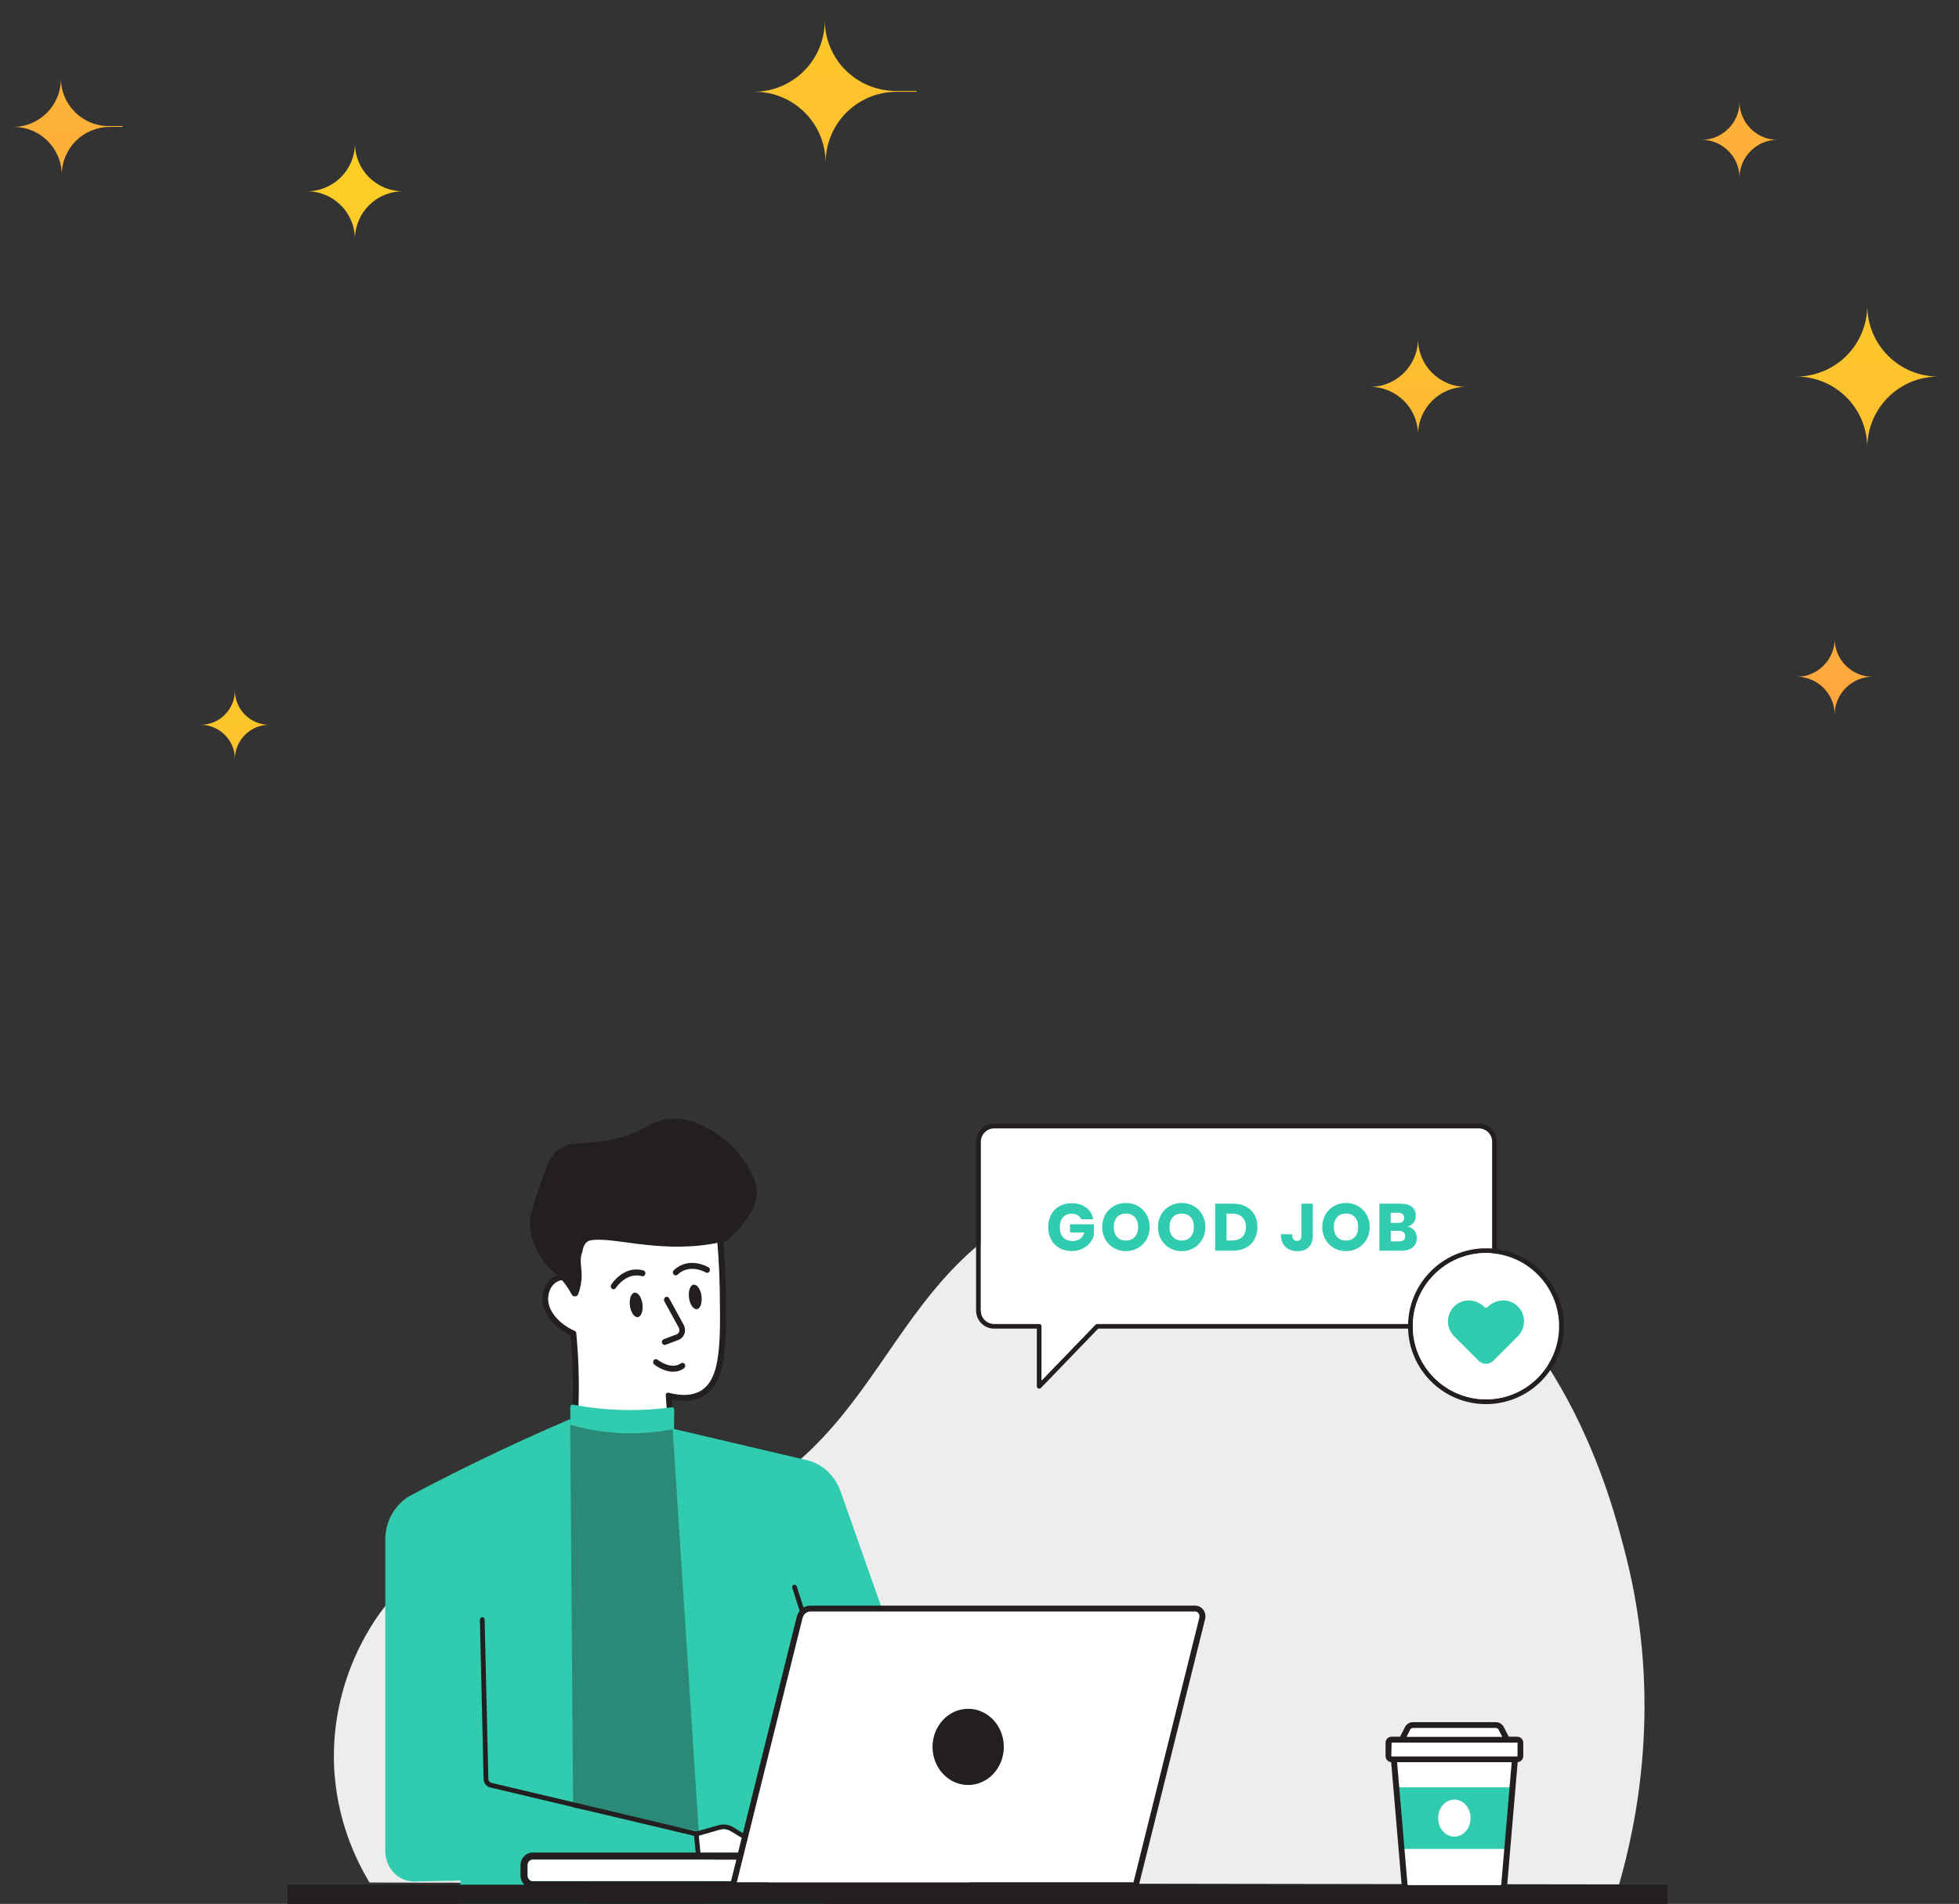 <svg width="499" height="485" viewBox="0 0 499 485" fill="none" xmlns="http://www.w3.org/2000/svg">
<rect x="0" y="0" width="499" height="485" fill="#333333" stroke="none"/>
<path d="M376.925 98.546H373.431C366.661 98.546 361.202 93.084 361.202 86.31V82.814V86.31C361.202 93.084 355.742 98.546 348.972 98.546H345.478H348.972C355.742 98.546 361.202 104.009 361.202 110.783V114.279V110.783C361.202 104.009 366.661 98.546 373.431 98.546H376.925Z" fill="url(#paint0_linear_1_164)"/>
<path d="M106.133 48.727H102.639C95.869 48.727 90.41 43.264 90.41 36.49V32.994V36.49C90.41 43.264 84.95 48.727 78.18 48.727H74.686H78.18C84.95 48.727 90.41 54.19 90.41 60.963V64.459V60.963C90.41 54.19 95.869 48.727 102.639 48.727H106.133V48.727Z" fill="url(#paint1_linear_1_164)"/>
<path d="M31.228 32.12H27.734C20.965 32.12 15.505 26.658 15.505 19.884V16.607V20.103C15.505 26.876 10.046 32.339 3.276 32.339H0H3.494C10.264 32.339 15.723 37.802 15.723 44.575V48.071V44.575C15.723 37.802 21.183 32.339 27.953 32.339H31.228V32.12Z" fill="url(#paint2_linear_1_164)"/>
<path d="M479.782 172.401H476.943C471.702 172.401 467.335 168.031 467.335 162.787V159.946V162.787C467.335 168.031 462.967 172.401 457.726 172.401H454.887H457.726C462.967 172.401 467.335 176.771 467.335 182.016V184.856V182.016C467.335 176.771 471.702 172.401 476.943 172.401H479.782Z" fill="url(#paint3_linear_1_164)"/>
<path d="M455.542 35.617H452.703C447.462 35.617 443.095 31.246 443.095 26.002V23.162V26.002C443.095 31.246 438.727 35.617 433.486 35.617H430.647H433.486C438.727 35.617 443.095 39.987 443.095 45.231V48.071V45.231C443.095 39.987 447.462 35.617 452.703 35.617H455.542V35.617Z" fill="url(#paint4_linear_1_164)"/>
<path d="M71.192 184.638H68.572C63.767 184.638 59.836 180.705 59.836 175.897V173.275V175.897C59.836 180.705 55.906 184.638 51.101 184.638H48.48H51.101C55.906 184.638 59.836 188.571 59.836 193.378V196V193.378C59.836 188.571 63.767 184.638 68.572 184.638H71.192Z" fill="url(#paint5_linear_1_164)"/>
<path d="M233.449 23.162H228.208C218.162 23.162 210.082 15.077 210.082 5.026V0V5.244C210.082 15.295 202.002 23.38 191.957 23.38H186.716H192.175C202.221 23.38 210.301 31.465 210.301 41.516V46.76V41.516C210.301 31.465 218.381 23.38 228.426 23.38H233.449V23.162Z" fill="url(#paint6_linear_1_164)"/>
<path d="M499 95.924H493.759C483.713 95.924 475.633 87.84 475.633 77.788V72.544V77.788C475.633 87.84 467.553 95.924 457.508 95.924H452.266H457.508C467.553 95.924 475.633 104.009 475.633 114.06V119.304V114.06C475.633 104.009 483.713 95.924 493.759 95.924H499V95.924Z" fill="url(#paint7_linear_1_164)"/>
<g clip-path="url(#clip0_1_164)">
<path d="M412.417 480.03C416.71 465.121 423.646 433.408 414.085 396.049C410.315 381.329 398.166 333.877 354.782 310.859C349.731 308.18 314.599 290.222 275.211 302.976C222.924 319.915 229.175 369.595 176.338 387.525C142.208 399.107 118.622 385.496 99.699 407.224C92.159 415.883 84.573 431.045 85.069 449.039C85.475 463.615 91.031 474.42 94.125 479.561C200.222 479.715 306.319 479.877 412.408 480.03H412.417Z" fill="#EDEDED"/>
<path d="M184.871 328.565L184.564 328.528H184.871C184.772 322.152 184.33 315.802 183.554 309.669C183.5 309.2 183.04 308.857 182.571 308.866L165.74 310.453L148.883 311.707C148.477 311.743 148.143 312.05 148.071 312.429L145.374 324.677C144.166 324.434 142.145 324.325 140.404 325.696C138.627 327.13 138.213 329.277 138.131 330.432C137.87 334.048 140.765 337.963 145.329 340.209C146.024 347.551 146.123 355.055 145.627 362.523C145.158 369.486 144.156 376.458 142.65 383.241C142.578 383.548 142.677 383.873 142.921 384.116L152.482 392.964C152.653 393.118 152.869 393.199 153.095 393.199C153.239 393.199 153.384 393.163 153.528 393.091L172.649 382.601C172.965 382.438 173.145 382.087 173.109 381.744L171.179 356.525C174.426 357.175 177.141 356.85 179.279 355.569C185.205 352.024 185.069 342.175 184.871 328.546V328.565ZM170.412 354.505C170.124 354.424 169.808 354.505 169.619 354.676C169.393 354.857 169.267 355.136 169.285 355.443L171.269 381.302L153.23 391.196L144.544 383.151C146.015 376.377 146.989 369.486 147.44 362.65C147.954 355.019 147.845 347.235 147.097 339.523C147.061 339.199 146.862 338.928 146.574 338.802C142.389 336.89 139.728 333.588 139.953 330.567C140.007 329.71 140.296 328.132 141.559 327.13C143.345 325.705 145.708 326.652 145.744 326.67C145.987 326.761 146.267 326.743 146.484 326.625C146.709 326.517 146.88 326.31 146.962 326.021L149.695 313.475L165.894 312.266L181.867 310.76C182.562 316.587 182.968 322.567 183.067 328.546C183.112 331.027 183.13 333.002 183.13 334.761C183.13 345.404 182.372 351.628 178.368 354.027C176.401 355.208 173.723 355.362 170.421 354.505H170.412Z" fill="#231F20"/>
<path d="M183.419 334.761C183.419 345.431 182.679 351.781 178.503 354.288C176.456 355.506 173.714 355.677 170.322 354.793C170.142 354.748 169.934 354.784 169.79 354.911C169.637 355.028 169.565 355.226 169.574 355.416L171.567 381.473L153.167 391.566L144.193 383.259C145.672 376.495 146.664 369.549 147.124 362.631C147.647 354.965 147.521 347.208 146.781 339.559C146.754 339.343 146.628 339.163 146.429 339.072C142.136 337.115 139.403 333.688 139.629 330.54C139.692 329.629 140.007 327.951 141.342 326.887C143.191 325.408 145.564 326.274 145.816 326.382C145.987 326.445 146.168 326.427 146.321 326.346C146.475 326.274 146.592 326.12 146.637 325.949L149.415 313.186L165.831 311.969L182.102 310.435C182.823 316.397 183.238 322.494 183.338 328.546C183.374 330.756 183.401 332.84 183.401 334.761H183.419Z" fill="white"/>
<path d="M185.277 315.937C191.969 309.894 193.169 305.565 192.727 302.561C192.032 297.88 186.693 292.144 186.747 292.225C180.018 285.974 174.661 284.874 171.035 285.009C165.235 285.225 164.55 288.59 155.548 290.385C147.99 291.891 144.959 290.222 141.658 293.379C139.926 295.039 139.069 297.51 137.365 302.462C135.579 307.621 134.695 310.201 135.074 313.114C135.543 316.749 137.626 320.916 140.567 323.622C141.415 324.398 142.632 325.336 144.003 327.176C144.689 328.096 145.221 328.979 145.645 329.782C146.006 330.477 147.016 330.386 147.286 329.656C147.999 327.699 148.161 326.075 148.161 324.876C148.152 322.548 147.503 320.925 148.378 318.751C148.378 318.751 148.567 316.361 150.353 315.991C155.684 314.891 167.337 319.175 181.146 316.902C182.959 316.605 184.411 316.217 185.295 315.955L185.277 315.937Z" fill="#231F20"/>
<path d="M160.464 332.659C160.698 334.373 161.6 335.654 162.484 335.519C163.359 335.383 163.873 333.877 163.639 332.154C163.404 330.441 162.502 329.16 161.618 329.295C160.743 329.43 160.229 330.937 160.464 332.659Z" fill="#231F20"/>
<path d="M175.509 330.63C175.743 332.344 176.645 333.625 177.529 333.489C178.404 333.354 178.918 331.848 178.683 330.125C178.449 328.411 177.547 327.13 176.663 327.266C175.788 327.401 175.274 328.907 175.509 330.63Z" fill="#231F20"/>
<path d="M156.279 328.429C156.144 328.429 156.008 328.384 155.882 328.303C155.557 328.068 155.476 327.599 155.693 327.257C155.819 327.049 158.903 322.26 163.873 323.631C164.252 323.73 164.478 324.145 164.378 324.551C164.279 324.957 163.9 325.2 163.522 325.092C159.508 323.992 156.892 328.05 156.865 328.096C156.73 328.312 156.504 328.429 156.279 328.429Z" fill="#231F20"/>
<path d="M172.108 324.894C171.91 324.894 171.72 324.803 171.576 324.641C171.314 324.325 171.341 323.847 171.639 323.577C175.49 319.942 180.262 322.711 180.469 322.828C180.812 323.036 180.929 323.487 180.74 323.856C180.55 324.217 180.118 324.352 179.784 324.154C179.621 324.055 175.671 321.791 172.577 324.713C172.442 324.839 172.28 324.903 172.108 324.903V324.894Z" fill="#231F20"/>
<path d="M169.303 342.617C169.014 342.617 168.735 342.419 168.636 342.112C168.509 341.715 168.699 341.291 169.069 341.147L172.343 339.92C172.649 339.803 172.893 339.55 173.001 339.226C173.109 338.901 173.082 338.54 172.92 338.243C169.24 331.586 169.204 331.451 169.168 331.334C169.041 330.937 169.24 330.513 169.61 330.377C169.961 330.251 170.34 330.432 170.485 330.792C170.629 331.09 171.991 333.579 174.138 337.476C174.516 338.161 174.589 338.991 174.336 339.74C174.083 340.488 173.524 341.075 172.821 341.336L169.547 342.563C169.465 342.59 169.393 342.608 169.312 342.608L169.303 342.617Z" fill="#231F20"/>
<path d="M171.441 349.436C168.942 349.436 166.769 347.686 166.642 347.578C166.336 347.325 166.272 346.847 166.507 346.523C166.742 346.189 167.183 346.126 167.499 346.378C167.499 346.378 170.891 349.093 173.461 347.289C173.786 347.064 174.228 347.154 174.435 347.506C174.652 347.857 174.561 348.326 174.237 348.552C173.317 349.201 172.352 349.436 171.432 349.436H171.441Z" fill="#231F20"/>
<path d="M215.312 463.091C211.866 445.584 208.403 428.086 204.948 410.579L209.377 480.102L209.684 485H116.827C116.962 483.367 117.107 481.735 117.242 480.102C117.269 479.751 117.305 479.417 117.323 479.065L105.526 479.282C101.458 479.363 98.139 475.872 98.139 471.525V392.252C98.139 387.435 100.682 383.043 104.705 380.905C109.891 378.136 115.267 375.385 120.832 372.679C129.211 368.575 137.356 364.877 145.221 361.513C146.673 368.747 152.599 373.78 158.985 373.581C164.351 373.428 169.267 369.604 171.323 363.93L205.535 371.967C209.458 372.887 212.669 375.854 214.085 379.868L240.937 455.912C232.395 458.311 223.853 460.701 215.312 463.1V463.091Z" fill="#31CCAF"/>
<path d="M179.161 485H149.613L149.46 480.102L149.397 478.461L178.431 477.902L177.294 466.339L145.987 460.521L145.23 361.522C148.405 362.659 152.671 363.84 157.812 364.345C163.242 364.877 167.887 364.489 171.332 363.939C173.542 398.123 175.761 432.299 177.971 466.474C178.178 469.595 178.386 472.715 178.575 475.836C178.674 477.261 178.765 478.695 178.855 480.102C178.963 481.735 179.071 483.367 179.17 485H179.161Z" fill="#2B8977"/>
<path d="M190.265 467.574C190.265 467.574 189.48 467.105 189.029 466.835L188.722 466.654C188.659 466.618 187.667 466.014 186.747 465.455C185.61 464.778 184.276 464.598 183.022 464.959L176.708 466.762L177.358 473.383L188.948 474.348L190.58 467.818L190.256 467.574H190.265ZM188.037 473.058L178.467 472.255L178.016 467.655L183.347 466.122C184.294 465.851 185.268 465.987 186.116 466.501C187.063 467.069 188.073 467.682 188.091 467.682L188.397 467.863C188.623 468.007 188.957 468.206 189.209 468.35L188.037 473.058Z" fill="#231F20"/>
<path d="M189.209 468.35L188.037 473.058L178.467 472.255L178.016 467.655L183.347 466.122C184.294 465.851 185.268 465.987 186.116 466.501C187.063 467.069 188.073 467.682 188.091 467.682L188.397 467.863C188.623 468.007 188.957 468.206 189.209 468.35Z" fill="white"/>
<path d="M306.455 410.02C305.959 409.38 305.21 409.019 304.425 409.019H206.455C204.813 409.01 203.37 410.165 202.955 411.851L188.001 471.922H135.669C133.964 471.922 132.584 473.365 132.584 475.151V477.775C132.584 479.552 133.964 481.004 135.669 481.004H289.904L306.96 412.465C307.176 411.581 306.996 410.697 306.455 410.02ZM186.188 479.2H135.669C134.966 479.191 134.397 478.551 134.397 477.775V475.151C134.397 474.366 134.966 473.735 135.669 473.735H187.55L186.179 479.2H186.188ZM305.21 412.005L288.497 479.2H188.073L204.714 412.284C204.93 411.409 205.643 410.823 206.455 410.823H304.425C304.669 410.832 304.876 410.931 305.03 411.139C305.219 411.382 305.3 411.707 305.21 412.014V412.005Z" fill="#231F20"/>
<path d="M187.559 473.735L186.188 479.2H135.669C134.966 479.191 134.397 478.551 134.397 477.775V475.151C134.397 474.366 134.966 473.735 135.669 473.735H187.55H187.559Z" fill="white"/>
<path d="M305.499 412.086L288.731 479.498H187.676L204.416 412.203C204.669 411.211 205.508 410.507 206.446 410.507H304.416C304.741 410.516 305.048 410.661 305.264 410.94C305.517 411.256 305.607 411.68 305.49 412.077L305.499 412.086Z" fill="white"/>
<path d="M248.432 473.428L246.916 479.498H196.154C195.279 479.489 194.585 478.713 194.585 477.766V475.142C194.585 474.195 195.288 473.428 196.154 473.428H248.423H248.432Z" fill="white"/>
<path d="M255.693 445.007C255.693 450.365 251.625 454.712 246.61 454.712C241.595 454.712 237.536 450.365 237.536 445.007C237.536 439.65 241.604 435.302 246.619 435.302C251.634 435.302 255.693 439.65 255.693 445.007Z" fill="#231F20"/>
<path d="M424.773 480.102H73.227V485H424.773V480.102Z" fill="#231F20"/>
<path d="M145.257 358.41C145.257 358.04 145.591 357.761 145.951 357.824C150.687 358.726 156.405 359.366 162.872 359.168C165.803 359.078 168.545 358.834 171.071 358.491C171.432 358.446 171.738 358.726 171.738 359.087L171.684 364.02C168.509 364.661 164.541 365.175 159.977 365.121C153.988 365.049 148.964 364.011 145.266 362.947C145.266 361.432 145.266 359.917 145.266 358.401L145.257 358.41Z" fill="#31CCAF"/>
<path d="M177.213 467.746C177.168 467.746 177.123 467.746 177.078 467.728L124.882 455.344C123.908 455.118 123.213 454.252 123.186 453.251L122.239 412.591C122.239 412.257 122.491 411.978 122.825 411.969H122.843C123.168 411.969 123.439 412.23 123.448 412.555L124.395 453.215C124.404 453.666 124.719 454.054 125.152 454.153L177.349 466.537C177.673 466.618 177.872 466.943 177.799 467.268C177.736 467.547 177.484 467.737 177.213 467.737V467.746Z" fill="#231F20"/>
<path d="M204.263 410.76C204.01 410.76 203.767 410.598 203.686 410.345L201.801 404.482C201.701 404.167 201.873 403.824 202.188 403.725C202.504 403.625 202.847 403.797 202.946 404.112L204.831 409.975C204.93 410.291 204.759 410.634 204.443 410.733C204.38 410.751 204.317 410.76 204.254 410.76H204.263Z" fill="#231F20"/>
<path d="M376.681 286.254H253.23C250.705 286.254 248.63 288.31 248.63 290.854V333.859C248.63 336.403 250.696 338.459 253.23 338.459H264.108V353.143C264.108 353.386 264.261 353.612 264.496 353.702C264.568 353.738 264.64 353.747 264.712 353.747C264.883 353.747 265.037 353.684 265.145 353.567L279.73 338.459H376.672C379.216 338.459 381.272 336.403 381.272 333.859V290.845C381.272 288.301 379.216 286.245 376.672 286.245L376.681 286.254ZM380.072 333.859C380.072 335.726 378.557 337.25 376.681 337.25H279.486C279.333 337.25 279.17 337.314 279.053 337.431L265.325 351.646V337.855C265.325 337.512 265.055 337.25 264.721 337.25H253.239C251.372 337.25 249.848 335.726 249.848 333.859V290.845C249.848 288.978 251.372 287.453 253.239 287.453H376.69C378.566 287.453 380.081 288.978 380.081 290.845V333.85L380.072 333.859Z" fill="#231F20"/>
<path d="M380.072 290.845V333.85C380.072 335.717 378.557 337.241 376.681 337.241H279.486C279.333 337.241 279.17 337.304 279.053 337.422L265.325 351.637V337.846C265.325 337.503 265.055 337.241 264.721 337.241H253.239C251.372 337.241 249.848 335.717 249.848 333.85V290.845C249.848 288.978 251.372 287.453 253.239 287.453H376.69C378.566 287.453 380.081 288.978 380.081 290.845H380.072Z" fill="white"/>
<path d="M378.512 317.994C367.562 317.994 358.66 326.896 358.66 337.846C358.66 348.795 367.562 357.689 378.512 357.689C389.462 357.689 398.355 348.786 398.355 337.846C398.355 326.905 389.453 317.994 378.512 317.994ZM378.512 356.471C368.23 356.471 359.869 348.11 359.869 337.846C359.869 327.581 368.23 319.202 378.512 319.202C388.794 319.202 397.137 327.572 397.137 337.846C397.137 348.119 388.776 356.471 378.512 356.471Z" fill="#231F20"/>
<path d="M397.137 337.846C397.137 348.119 388.776 356.471 378.512 356.471C368.248 356.471 359.869 348.11 359.869 337.846C359.869 327.581 368.23 319.202 378.512 319.202C388.794 319.202 397.137 327.572 397.137 337.846Z" fill="white"/>
<path d="M276.672 307.612C277.646 308.343 278.25 309.335 278.485 310.589H275.418C275.211 310.156 274.904 309.822 274.489 309.56C274.074 309.308 273.569 309.181 272.983 309.181C272.072 309.181 271.332 309.488 270.782 310.101C270.232 310.715 269.952 311.554 269.952 312.6C269.952 313.736 270.241 314.611 270.827 315.225C271.405 315.838 272.234 316.136 273.308 316.136C273.993 316.136 274.598 315.946 275.121 315.567C275.635 315.189 276.005 314.647 276.221 313.953H272.559V311.869H278.638V314.729C278.413 315.432 278.052 316.081 277.556 316.677C277.06 317.272 276.429 317.759 275.653 318.129C274.877 318.499 273.993 318.688 273.001 318.688C271.792 318.688 270.737 318.436 269.835 317.921C268.933 317.407 268.239 316.686 267.743 315.766C267.256 314.837 267.003 313.781 267.003 312.6C267.003 311.418 267.247 310.363 267.743 309.434C268.23 308.505 268.924 307.792 269.826 307.278C270.728 306.764 271.774 306.512 272.965 306.512C274.462 306.512 275.707 306.881 276.672 307.612Z" fill="#31CCAF"/>
<path d="M289.868 307.233C290.788 307.756 291.509 308.487 292.041 309.416C292.574 310.345 292.835 311.4 292.835 312.573C292.835 313.745 292.565 314.801 292.032 315.739C291.5 316.677 290.77 317.407 289.85 317.93C288.93 318.454 287.91 318.715 286.792 318.715C285.674 318.715 284.654 318.454 283.734 317.93C282.814 317.407 282.084 316.677 281.552 315.739C281.019 314.801 280.749 313.745 280.749 312.573C280.749 311.4 281.019 310.345 281.552 309.416C282.084 308.487 282.814 307.756 283.734 307.233C284.654 306.71 285.674 306.449 286.792 306.449C287.91 306.449 288.948 306.71 289.868 307.233ZM284.537 310.065C283.978 310.679 283.698 311.518 283.698 312.582C283.698 313.646 283.978 314.467 284.537 315.089C285.096 315.712 285.854 316.018 286.801 316.018C287.748 316.018 288.488 315.712 289.056 315.089C289.624 314.467 289.904 313.637 289.904 312.582C289.904 311.527 289.624 310.697 289.065 310.074C288.506 309.452 287.748 309.145 286.801 309.145C285.854 309.145 285.096 309.452 284.537 310.065Z" fill="#31CCAF"/>
<path d="M304.074 307.233C304.994 307.756 305.715 308.487 306.247 309.416C306.779 310.345 307.041 311.4 307.041 312.573C307.041 313.745 306.77 314.801 306.238 315.739C305.706 316.677 304.975 317.407 304.055 317.93C303.135 318.454 302.116 318.715 300.998 318.715C299.879 318.715 298.86 318.454 297.94 317.93C297.02 317.407 296.29 316.677 295.757 315.739C295.225 314.801 294.955 313.745 294.955 312.573C294.955 311.4 295.225 310.345 295.757 309.416C296.29 308.487 297.02 307.756 297.94 307.233C298.86 306.71 299.879 306.449 300.998 306.449C302.116 306.449 303.154 306.71 304.074 307.233ZM298.743 310.065C298.184 310.679 297.904 311.518 297.904 312.582C297.904 313.646 298.184 314.467 298.743 315.089C299.302 315.712 300.06 316.018 301.007 316.018C301.954 316.018 302.694 315.712 303.262 315.089C303.83 314.467 304.11 313.637 304.11 312.582C304.11 311.527 303.83 310.697 303.271 310.074C302.712 309.452 301.954 309.145 301.007 309.145C300.06 309.145 299.302 309.452 298.743 310.065Z" fill="#31CCAF"/>
<path d="M319.542 315.712C319.037 316.623 318.315 317.326 317.377 317.84C316.43 318.345 315.321 318.598 314.049 318.598H309.53V306.62H314.049C315.339 306.62 316.448 306.872 317.386 307.369C318.324 307.865 319.046 308.568 319.542 309.47C320.047 310.372 320.3 311.409 320.3 312.591C320.3 313.772 320.047 314.81 319.542 315.712ZM316.421 315.107C317.044 314.512 317.359 313.664 317.359 312.582C317.359 311.5 317.044 310.661 316.421 310.056C315.79 309.461 314.915 309.154 313.788 309.154H312.417V316H313.788C314.915 316 315.799 315.703 316.421 315.098V315.107Z" fill="#31CCAF"/>
<path d="M334.397 306.629V314.81C334.397 316.063 334.055 317.029 333.369 317.705C332.684 318.381 331.737 318.724 330.537 318.724C329.229 318.724 328.192 318.354 327.416 317.615C326.64 316.875 326.262 315.811 326.262 314.422H329.121C329.121 315.54 329.545 316.099 330.393 316.099C331.123 316.099 331.493 315.667 331.493 314.81V306.629H334.388H334.397Z" fill="#31CCAF"/>
<path d="M345.924 307.233C346.844 307.756 347.566 308.487 348.098 309.416C348.63 310.345 348.892 311.4 348.892 312.573C348.892 313.745 348.621 314.801 348.089 315.739C347.557 316.677 346.826 317.407 345.906 317.93C344.986 318.454 343.967 318.715 342.849 318.715C341.73 318.715 340.711 318.454 339.791 317.93C338.871 317.407 338.14 316.677 337.608 315.739C337.076 314.801 336.806 313.745 336.806 312.573C336.806 311.4 337.076 310.345 337.608 309.416C338.14 308.487 338.871 307.756 339.791 307.233C340.711 306.71 341.73 306.449 342.849 306.449C343.967 306.449 345.004 306.71 345.924 307.233ZM340.594 310.065C340.035 310.679 339.755 311.518 339.755 312.582C339.755 313.646 340.035 314.467 340.594 315.089C341.153 315.712 341.911 316.018 342.858 316.018C343.805 316.018 344.544 315.712 345.113 315.089C345.681 314.467 345.96 313.637 345.96 312.582C345.96 311.527 345.681 310.697 345.122 310.074C344.562 309.452 343.805 309.145 342.858 309.145C341.911 309.145 341.153 309.452 340.594 310.065Z" fill="#31CCAF"/>
<path d="M360.265 313.484C360.689 314.016 360.897 314.629 360.897 315.333C360.897 316.361 360.554 317.164 359.869 317.741C359.183 318.318 358.209 318.607 356.928 318.607H351.354V306.629H356.793C358.011 306.629 358.958 306.891 359.625 307.423C360.292 307.955 360.626 308.712 360.626 309.696C360.626 310.417 360.437 311.021 360.049 311.5C359.661 311.978 359.165 312.293 358.543 312.438C359.264 312.609 359.842 312.952 360.265 313.484ZM354.258 311.518H356.153C357.154 311.518 357.659 311.085 357.659 310.228C357.659 309.371 357.145 308.938 356.116 308.938H354.249V311.518H354.258ZM357.929 314.918C357.929 314.485 357.785 314.151 357.505 313.908C357.226 313.664 356.82 313.547 356.306 313.547H354.258V316.235H356.324C357.397 316.235 357.929 315.793 357.929 314.918Z" fill="#31CCAF"/>
<path d="M378.873 332.984C378.674 333.183 378.341 333.183 378.142 332.984C376.311 331.153 373.389 330.684 371.233 332.127C368.329 334.085 368.049 338.053 370.394 340.398L370.927 340.93L376.636 346.64C377.673 347.677 379.351 347.677 380.388 346.64L386.097 340.93L386.63 340.398C388.975 338.053 388.695 334.076 385.791 332.127C383.635 330.675 380.722 331.144 378.882 332.984H378.873Z" fill="#31CCAF"/>
<path d="M385.069 448.913L382.381 480.238H358.534L355.864 448.913H385.069Z" fill="white"/>
<path d="M385.746 455.299L384.402 471.002H356.522L355.178 455.299H385.746Z" fill="#31CCAF"/>
<path d="M370.458 467.872C372.739 467.872 374.589 465.756 374.589 463.146C374.589 460.535 372.739 458.419 370.458 458.419C368.176 458.419 366.327 460.535 366.327 463.146C366.327 465.756 368.176 467.872 370.458 467.872Z" fill="white"/>
<path d="M386.458 442.41H384.303L383.04 439.929C382.652 439.181 381.894 438.712 381.047 438.712H359.878C359.039 438.712 358.272 439.181 357.884 439.929L356.631 442.41H354.475C353.618 442.41 352.933 443.104 352.933 443.952V447.352C352.933 448.155 353.555 448.832 354.358 448.886L357.163 481.744H383.779L386.585 448.886C387.378 448.832 388.01 448.155 388.01 447.352V443.952C388.01 443.095 387.315 442.41 386.467 442.41H386.458ZM359.228 440.624C359.363 440.371 359.607 440.227 359.878 440.227H381.047C381.335 440.227 381.579 440.371 381.696 440.624L382.607 442.41H358.335L359.237 440.624H359.228ZM382.39 480.229H358.534L355.864 448.904H385.069L382.39 480.229ZM386.503 447.352L386.404 447.397H354.538L354.439 447.352L354.484 443.907H384.6L386.512 443.952V447.352H386.503Z" fill="#231F20"/>
<path d="M382.598 442.41H358.326L359.228 440.624C359.363 440.371 359.607 440.227 359.878 440.227H381.047C381.335 440.227 381.579 440.371 381.696 440.624L382.607 442.41H382.598Z" fill="white"/>
<path d="M386.503 443.961V447.352L386.395 447.397H354.529L354.43 447.352L354.475 443.916H384.591L386.503 443.961Z" fill="white"/>
</g>
<defs>
<linearGradient id="paint0_linear_1_164" x1="361.26" y1="178.084" x2="361.26" y2="27.889" gradientUnits="userSpaceOnUse">
<stop stop-color="#FFA340"/>
<stop offset="1" stop-color="#FCD224"/>
</linearGradient>
<linearGradient id="paint1_linear_1_164" x1="90.627" y1="183.204" x2="90.627" y2="33.009" gradientUnits="userSpaceOnUse">
<stop stop-color="#FFA340"/>
<stop offset="1" stop-color="#FCD224"/>
</linearGradient>
<linearGradient id="paint2_linear_1_164" x1="15.612" y1="126.108" x2="15.612" y2="-194.045" gradientUnits="userSpaceOnUse">
<stop stop-color="#FFA340"/>
<stop offset="1" stop-color="#FCD224"/>
</linearGradient>
<linearGradient id="paint3_linear_1_164" x1="467.437" y1="190.592" x2="467.437" y2="40.397" gradientUnits="userSpaceOnUse">
<stop stop-color="#FFA340"/>
<stop offset="1" stop-color="#FCD224"/>
</linearGradient>
<linearGradient id="paint4_linear_1_164" x1="443.241" y1="122.298" x2="443.241" y2="-197.856" gradientUnits="userSpaceOnUse">
<stop stop-color="#FFA340"/>
<stop offset="1" stop-color="#FCD224"/>
</linearGradient>
<linearGradient id="paint5_linear_1_164" x1="59.971" y1="291.369" x2="59.971" y2="141.173" gradientUnits="userSpaceOnUse">
<stop stop-color="#FFA340"/>
<stop offset="1" stop-color="#FCD224"/>
</linearGradient>
<linearGradient id="paint6_linear_1_164" x1="210.193" y1="242.528" x2="210.193" y2="-77.626" gradientUnits="userSpaceOnUse">
<stop stop-color="#FFA340"/>
<stop offset="1" stop-color="#FCD224"/>
</linearGradient>
<linearGradient id="paint7_linear_1_164" x1="475.701" y1="315.177" x2="475.701" y2="-4.977" gradientUnits="userSpaceOnUse">
<stop stop-color="#FFA340"/>
<stop offset="1" stop-color="#FCD224"/>
</linearGradient>
<clipPath id="clip0_1_164">
<rect width="351.547" height="200" fill="white" transform="translate(73.227 285)"/>
</clipPath>
</defs>
</svg>
